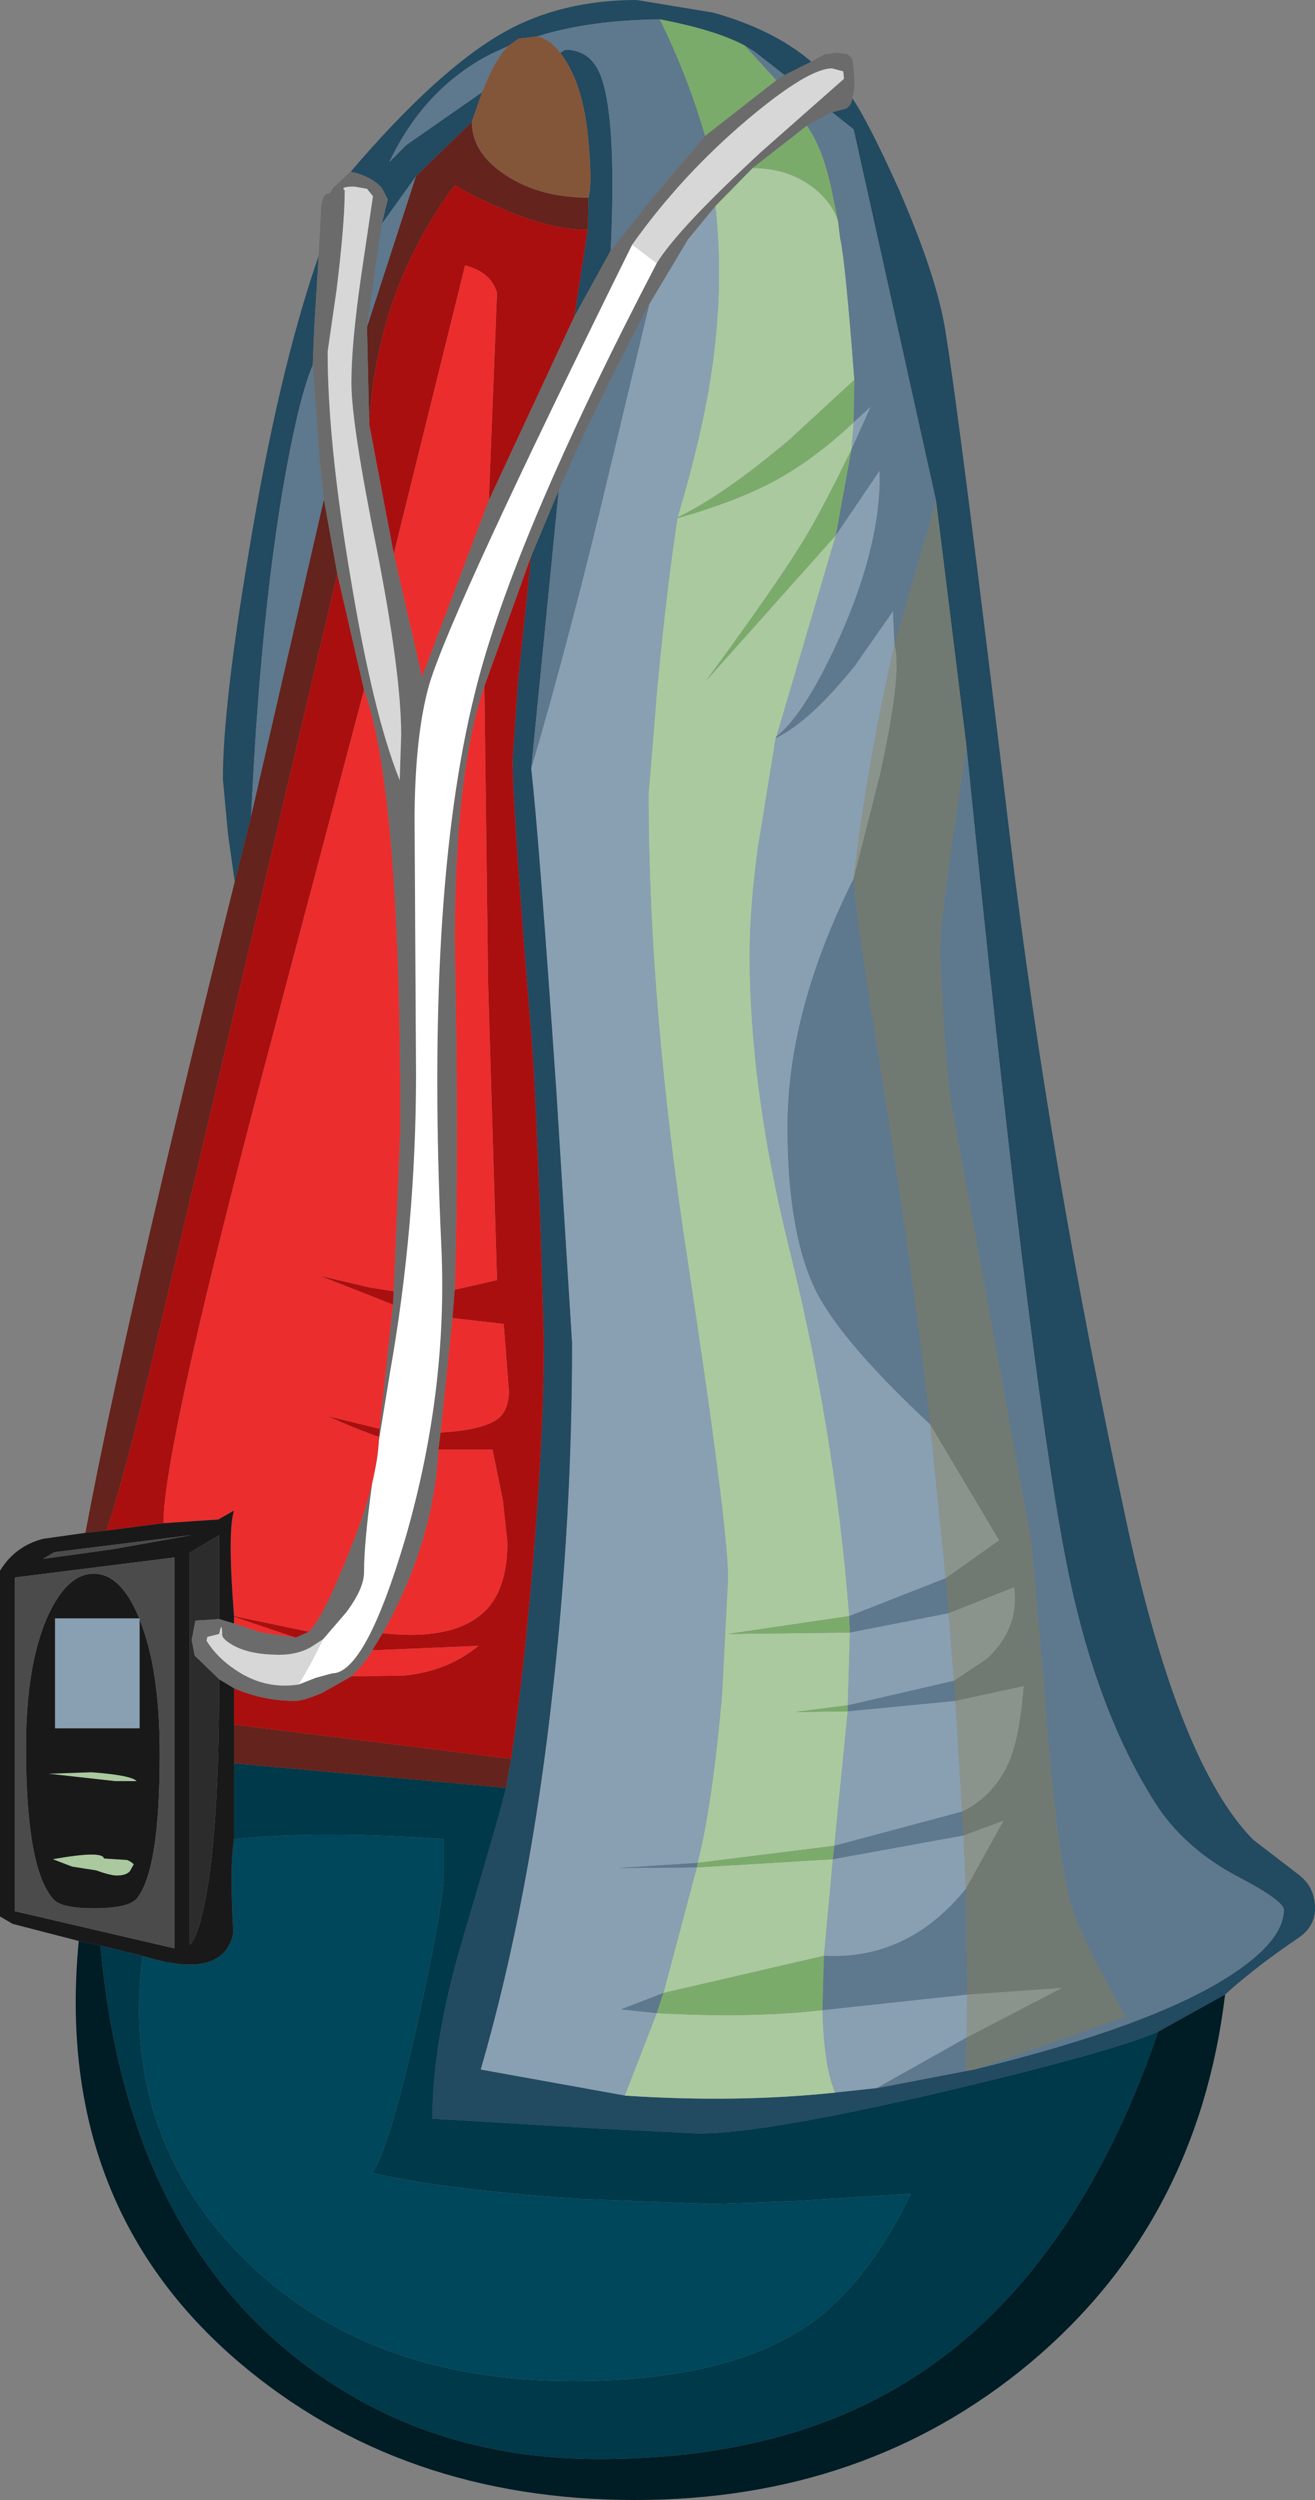 <?xml version="1.0" encoding="UTF-8" standalone="no"?>
<svg xmlns:ffdec="https://www.free-decompiler.com/flash" xmlns:xlink="http://www.w3.org/1999/xlink" ffdec:objectType="shape" height="168.15px" width="88.5px" xmlns="http://www.w3.org/2000/svg">
  <rect width="100%" height="100%" fill="#808080" stroke="none"/>
  <g transform="matrix(1.0, 0.0, 0.0, 1.0, 39.35, 131.55)">
    <path d="M4.35 -111.1 L6.95 -115.45 8.8 -117.7 Q9.35 -112.65 8.65 -107.35 8.05 -102.75 6.25 -96.75 L6.25 -96.7 Q5.6 -92.65 4.9 -85.45 L4.3 -78.15 Q4.3 -63.75 7.0 -46.3 9.65 -28.8 9.65 -25.4 L9.25 -17.6 Q8.6 -10.2 7.6 -6.25 L2.2 -5.9 7.55 -5.95 5.3 2.5 2.45 3.6 4.85 3.85 2.7 9.4 -7.0 7.65 Q-3.65 -3.9 -2.1 -18.3 -0.85 -29.65 -0.85 -41.2 L-1.9 -58.05 Q-3.1 -75.5 -3.6 -79.85 -0.9 -89.05 1.75 -100.25 L4.35 -111.1 M18.1 -103.15 L19.25 -104.2 17.95 -101.3 18.1 -103.15 M16.9 -95.55 L19.85 -99.9 Q20.0 -95.2 17.3 -89.0 14.9 -83.6 12.9 -82.0 L16.9 -95.55 M12.85 -81.9 Q15.2 -83.05 18.2 -86.8 L20.75 -90.45 20.85 -88.2 Q19.0 -80.1 18.1 -72.45 13.65 -63.55 13.65 -55.75 13.65 -48.55 15.6 -44.65 17.35 -41.25 23.25 -35.75 L24.3 -25.4 17.8 -22.85 Q16.85 -35.25 13.7 -47.85 11.1 -58.45 11.1 -67.3 11.1 -70.45 11.65 -74.5 L12.85 -81.9 M19.65 8.9 L16.85 9.2 Q16.1 7.45 16.0 3.65 L25.75 2.6 25.7 5.5 19.65 8.9 M17.85 -21.75 L24.5 -23.05 24.85 -18.5 17.7 -16.85 17.85 -21.75 M17.7 -16.45 L24.95 -17.15 25.4 -9.7 16.8 -7.4 17.7 -16.45 M16.7 -6.5 L25.5 -8.1 25.65 -4.5 Q21.75 0.3 16.1 0.0 L16.7 -6.5 M-29.95 -22.7 L-29.95 -22.6 -29.95 -15.3 -35.65 -15.3 -35.65 -22.7 -29.95 -22.7" fill="#89a0b2" fill-rule="evenodd" stroke="none"/>
    <path d="M-15.75 -120.0 Q-9.85 -126.9 -5.4 -129.4 -1.55 -131.55 3.5 -131.55 L8.65 -130.7 Q12.75 -129.55 15.25 -127.4 L13.45 -126.5 11.4 -128.1 10.75 -128.5 Q8.75 -129.55 5.05 -130.25 0.3 -130.2 -3.2 -129.1 L-4.45 -128.95 -5.15 -128.45 -6.35 -127.9 Q-10.8 -125.6 -13.15 -120.65 L-12.0 -121.8 -6.9 -125.35 -7.6 -123.35 -11.35 -119.7 -13.65 -116.5 -13.25 -118.15 -13.65 -118.9 Q-14.35 -119.7 -15.75 -120.0 M18.0 -124.95 Q19.05 -123.45 21.15 -118.8 23.65 -113.05 24.25 -109.45 25.25 -103.4 28.65 -75.0 31.25 -53.35 36.5 -29.0 40.0 -12.85 45.0 -7.8 L48.0 -5.5 Q49.15 -4.65 49.15 -3.2 49.15 -2.0 48.1 -1.25 45.2 0.7 43.1 2.6 L38.6 5.1 Q35.5 6.45 24.3 9.1 12.1 11.95 7.7 11.95 L0.6 11.6 -10.25 10.95 Q-10.25 5.8 -8.25 -1.0 -5.5 -10.25 -5.3 -11.3 L-4.95 -13.25 Q-3.95 -20.05 -3.3 -28.75 -2.75 -35.85 -2.75 -41.4 L-3.0 -49.75 Q-3.3 -57.95 -3.55 -61.4 -4.85 -77.05 -4.85 -80.45 L-4.5 -85.6 -3.6 -94.15 -1.75 -98.55 -3.6 -79.85 Q-3.1 -75.5 -1.9 -58.05 L-0.85 -41.2 Q-0.85 -29.65 -2.1 -18.3 -3.65 -3.9 -7.0 7.65 L2.7 9.4 Q10.2 9.9 16.85 9.2 L19.65 8.9 25.65 7.75 26.2 7.65 Q38.3 4.7 43.55 1.25 47.05 -1.05 47.05 -3.1 47.05 -3.7 44.0 -5.3 40.3 -7.25 38.35 -10.35 34.2 -16.9 32.3 -27.05 29.85 -39.85 25.7 -81.3 L23.65 -97.85 18.1 -122.85 16.65 -124.0 17.6 -124.25 Q18.0 -124.55 18.0 -124.95 M-23.55 -72.25 L-24.0 -75.4 -24.35 -79.15 Q-24.35 -84.05 -22.6 -94.45 -20.6 -106.6 -17.9 -114.35 L-18.2 -109.6 -18.3 -107.0 Q-19.25 -104.8 -20.3 -98.75 -21.85 -89.6 -22.45 -76.65 L-23.55 -72.25 M1.75 -114.7 L-0.7 -110.25 0.2 -116.1 0.25 -118.25 Q0.55 -119.2 0.2 -122.55 -0.15 -125.9 -1.5 -127.8 L-1.65 -128.0 -1.3 -128.2 Q0.5 -128.2 1.15 -126.25 2.15 -123.3 1.75 -114.7" fill="#224a60" fill-rule="evenodd" stroke="none"/>
    <path d="M8.8 -117.7 L11.3 -120.25 Q13.75 -120.25 15.5 -118.85 16.65 -117.9 17.05 -116.7 L17.2 -115.5 Q17.55 -113.95 18.15 -106.0 L13.75 -101.95 Q9.3 -98.2 6.25 -96.75 8.05 -102.75 8.65 -107.35 9.35 -112.65 8.8 -117.7 M12.9 -82.0 L12.85 -81.9 11.65 -74.5 Q11.1 -70.45 11.1 -67.3 11.1 -58.45 13.7 -47.85 16.85 -35.25 17.8 -22.85 L9.65 -21.65 17.85 -21.75 17.7 -16.85 14.2 -16.4 17.7 -16.45 16.8 -7.4 7.6 -6.25 Q8.6 -10.2 9.25 -17.6 L9.65 -25.4 Q9.65 -28.8 7.0 -46.3 4.3 -63.75 4.3 -78.15 L4.9 -85.45 Q5.6 -92.65 6.25 -96.7 10.3 -97.85 12.95 -99.3 15.55 -100.75 18.1 -103.15 L17.95 -101.3 Q16.0 -97.3 14.85 -95.4 13.15 -92.55 8.2 -85.8 L16.9 -95.55 12.9 -82.0 M2.7 9.4 L4.85 3.85 Q11.15 4.2 16.0 3.65 16.1 7.45 16.85 9.2 10.2 9.9 2.7 9.4 M5.3 2.5 L7.55 -5.95 16.7 -6.5 16.1 0.0 5.3 2.5 M-30.8 -6.45 Q-30.45 -6.3 -30.35 -6.15 L-30.6 -5.7 Q-30.85 -5.4 -31.5 -5.4 -31.9 -5.4 -32.9 -5.75 L-34.5 -6.0 -35.8 -6.5 Q-32.45 -7.1 -32.35 -6.55 L-30.8 -6.45 M-36.1 -12.25 L-33.2 -12.35 Q-30.5 -12.15 -30.15 -11.75 L-31.6 -11.75 -36.1 -12.25" fill="#aac99f" fill-rule="evenodd" stroke="none"/>
    <path d="M18.1 -72.45 Q19.0 -80.1 20.85 -88.2 21.4 -86.3 19.85 -79.35 L18.1 -72.45 M23.25 -35.75 L27.9 -27.95 24.3 -25.4 23.25 -35.75 M24.5 -23.05 L28.9 -24.8 Q29.3 -22.1 27.1 -20.0 L24.85 -18.5 24.5 -23.05 M24.95 -17.15 L29.55 -18.15 Q29.3 -14.95 28.65 -13.25 27.65 -10.8 25.4 -9.7 L24.95 -17.15 M25.5 -8.1 L28.2 -9.1 25.65 -4.5 25.5 -8.1 M25.75 2.6 L32.15 2.15 25.7 5.5 25.75 2.6" fill="#8a948c" fill-rule="evenodd" stroke="none"/>
    <path d="M-13.65 -116.5 L-11.35 -119.7 -14.65 -109.55 -13.65 -116.5 M-6.9 -125.35 L-12.0 -121.8 -13.15 -120.65 Q-10.8 -125.6 -6.35 -127.9 L-5.15 -128.45 Q-6.05 -127.55 -6.9 -125.35 M-3.2 -129.1 Q0.3 -130.2 5.05 -130.25 6.95 -126.4 8.1 -122.4 L4.7 -118.4 1.75 -114.7 Q2.15 -123.3 1.15 -126.25 0.5 -128.2 -1.3 -128.2 L-1.65 -128.0 Q-2.4 -128.95 -3.2 -129.1 M11.4 -128.1 L13.45 -126.5 12.9 -126.15 10.8 -128.45 11.4 -128.1 M-1.75 -98.55 Q0.65 -104.1 4.35 -111.1 L1.75 -100.25 Q-0.9 -89.05 -3.6 -79.85 L-1.75 -98.55 M14.95 -123.1 L16.65 -124.0 18.1 -122.85 23.65 -97.85 20.85 -88.2 20.75 -90.45 18.2 -86.8 Q15.2 -83.05 12.85 -81.9 L12.9 -82.0 Q14.9 -83.6 17.3 -89.0 20.0 -95.2 19.85 -99.9 L16.9 -95.55 17.95 -101.3 19.25 -104.2 18.1 -103.15 18.15 -106.0 Q17.55 -113.95 17.2 -115.5 L17.05 -116.7 16.55 -119.1 Q15.95 -121.7 14.95 -123.1 M4.85 3.85 L2.45 3.6 5.3 2.5 4.85 3.85 M7.55 -5.95 L2.2 -5.9 7.6 -6.25 7.55 -5.95 M25.7 -81.3 Q29.85 -39.85 32.3 -27.05 34.2 -16.9 38.35 -10.35 40.3 -7.25 44.0 -5.3 47.05 -3.7 47.05 -3.1 47.05 -1.05 43.55 1.25 38.3 4.7 26.2 7.65 L36.4 4.1 Q33.3 -1.4 32.75 -3.4 31.7 -7.1 30.9 -18.3 L30.05 -27.9 24.75 -56.85 Q24.4 -58.8 24.15 -62.95 L23.9 -67.55 Q23.9 -69.8 25.7 -81.3 M25.65 7.75 L19.65 8.9 25.7 5.5 25.65 7.75 M23.25 -35.75 Q17.35 -41.25 15.6 -44.65 13.65 -48.55 13.65 -55.75 13.65 -63.55 18.1 -72.45 18.15 -70.6 20.0 -59.15 22.2 -45.4 23.25 -35.75 M24.3 -25.4 L24.5 -23.05 17.85 -21.75 17.8 -22.85 24.3 -25.4 M24.85 -18.5 L24.95 -17.15 17.7 -16.45 17.7 -16.85 24.85 -18.5 M25.4 -9.7 L25.5 -8.1 16.7 -6.5 16.8 -7.4 25.4 -9.7 M25.65 -4.5 L25.75 2.6 16.0 3.65 16.1 0.0 Q21.75 0.3 25.65 -4.5 M-18.3 -107.0 L-17.85 -100.8 -17.55 -97.95 -22.45 -76.65 Q-21.85 -89.6 -20.3 -98.75 -19.25 -104.8 -18.3 -107.0" fill="#5e788e" fill-rule="evenodd" stroke="none"/>
    <path d="M20.85 -88.2 L23.65 -97.85 25.7 -81.3 Q23.9 -69.8 23.9 -67.55 L24.15 -62.95 Q24.4 -58.8 24.75 -56.85 L30.05 -27.9 30.9 -18.3 Q31.7 -7.1 32.75 -3.4 33.3 -1.4 36.4 4.1 L26.2 7.65 25.65 7.75 25.7 5.5 32.15 2.15 25.75 2.6 25.65 -4.5 28.2 -9.1 25.5 -8.1 25.4 -9.7 Q27.65 -10.8 28.65 -13.25 29.3 -14.95 29.55 -18.15 L24.95 -17.15 24.85 -18.5 27.1 -20.0 Q29.3 -22.1 28.9 -24.8 L24.5 -23.05 24.3 -25.4 27.9 -27.95 23.25 -35.75 Q22.2 -45.4 20.0 -59.15 18.15 -70.6 18.1 -72.45 L19.85 -79.35 Q21.4 -86.3 20.85 -88.2" fill="#707a72" fill-rule="evenodd" stroke="none"/>
    <path d="M5.05 -130.25 Q8.75 -129.55 10.75 -128.5 L10.8 -128.45 12.9 -126.15 8.1 -122.4 Q6.95 -126.4 5.05 -130.25 M11.3 -120.25 L14.95 -123.1 Q15.95 -121.7 16.55 -119.1 L17.05 -116.7 Q16.65 -117.9 15.5 -118.85 13.75 -120.25 11.3 -120.25 M18.15 -106.0 L18.1 -103.15 Q15.55 -100.75 12.95 -99.3 10.3 -97.85 6.25 -96.7 L6.25 -96.75 Q9.3 -98.2 13.75 -101.95 L18.15 -106.0 M17.95 -101.3 L16.9 -95.55 8.2 -85.8 Q13.15 -92.55 14.85 -95.4 16.0 -97.3 17.95 -101.3 M17.8 -22.85 L17.85 -21.75 9.65 -21.65 17.8 -22.85 M17.7 -16.85 L17.7 -16.45 14.2 -16.4 17.7 -16.85 M16.8 -7.4 L16.7 -6.5 7.55 -5.95 7.6 -6.25 16.8 -7.4 M16.1 0.0 L16.0 3.65 Q11.15 4.2 4.85 3.85 L5.3 2.5 16.1 0.0" fill="#7bab6b" fill-rule="evenodd" stroke="none"/>
    <path d="M-5.3 -11.3 Q-5.5 -10.25 -8.25 -1.0 -10.25 5.8 -10.25 10.95 L0.6 11.6 7.7 11.95 Q12.1 11.95 24.3 9.1 35.5 6.45 38.6 5.1 33.0 21.4 22.15 28.35 13.6 33.85 0.95 33.85 -11.1 33.85 -19.85 26.7 -30.95 17.6 -32.6 -0.7 L-29.75 0.0 Q-31.25 11.9 -23.15 20.15 -14.85 28.6 -0.8 28.6 9.2 28.6 14.65 25.1 18.9 22.35 21.95 16.0 L14.0 16.5 8.55 16.7 -0.25 16.35 Q-9.35 15.75 -14.3 14.6 -13.15 12.95 -11.3 4.7 -9.7 -2.5 -9.5 -5.05 L-9.5 -7.85 Q-17.8 -8.45 -23.6 -7.85 L-23.6 -12.95 -5.3 -11.3" fill="#00394a" fill-rule="evenodd" stroke="none"/>
    <path d="M-29.75 0.0 Q-24.3 1.7 -23.65 -1.55 -23.9 -6.05 -23.6 -7.85 -17.8 -8.45 -9.5 -7.85 L-9.5 -5.05 Q-9.7 -2.5 -11.3 4.7 -13.15 12.95 -14.3 14.6 -9.35 15.75 -0.25 16.35 L8.55 16.7 14.0 16.5 21.95 16.0 Q18.9 22.35 14.65 25.1 9.2 28.6 -0.8 28.6 -14.85 28.6 -23.15 20.15 -31.25 11.9 -29.75 0.0" fill="#00475b" fill-rule="evenodd" stroke="none"/>
    <path d="M-7.6 -123.35 L-6.9 -125.35 Q-6.05 -127.55 -5.15 -128.45 L-4.45 -128.95 -3.2 -129.1 Q-2.4 -128.95 -1.65 -128.0 L-1.5 -127.8 Q-0.15 -125.9 0.2 -122.55 0.55 -119.2 0.25 -118.25 -3.0 -118.25 -5.3 -119.75 -7.6 -121.25 -7.6 -123.35" fill="#83563a" fill-rule="evenodd" stroke="none"/>
    <path d="M-33.6 -28.45 Q-30.95 -42.65 -23.55 -72.25 L-22.45 -76.65 -17.55 -97.95 -16.65 -92.95 -28.85 -41.15 Q-31.15 -31.5 -32.2 -28.6 L-33.6 -28.45 M-11.35 -119.7 L-7.6 -123.35 Q-7.6 -121.25 -5.3 -119.75 -3.0 -118.25 0.25 -118.25 L0.2 -116.1 Q-2.15 -116.05 -5.65 -117.55 -7.4 -118.3 -8.75 -119.1 -14.0 -112.05 -14.5 -103.0 L-14.65 -109.55 -11.35 -119.7 M-4.95 -13.25 L-5.3 -11.3 -23.6 -12.95 -23.6 -15.55 -4.95 -13.25" fill="#64231c" fill-rule="evenodd" stroke="none"/>
    <path d="M-0.7 -110.25 L-6.45 -97.9 -5.9 -111.85 Q-6.3 -113.25 -8.05 -113.7 L-12.85 -94.3 -14.5 -103.0 Q-14.0 -112.05 -8.75 -119.1 -7.4 -118.3 -5.65 -117.55 -2.15 -116.05 0.2 -116.1 L-0.7 -110.25 M-18.55 -21.8 L-19.45 -21.4 -23.6 -22.8 -23.6 -22.85 -18.55 -21.8 M-23.6 -18.0 Q-21.65 -17.15 -19.5 -17.15 -18.9 -17.15 -17.65 -17.7 L-15.7 -18.8 -12.15 -18.85 Q-9.2 -19.15 -7.15 -20.85 L-14.3 -20.55 -13.6 -21.7 Q-8.6 -21.15 -6.55 -23.35 -5.2 -24.85 -5.2 -27.8 L-5.5 -30.6 -6.2 -34.05 -9.85 -34.05 -9.7 -35.2 Q-6.85 -35.35 -5.8 -36.15 -5.1 -36.75 -5.1 -38.0 L-5.25 -39.95 -5.45 -42.5 -8.9 -42.9 -8.75 -44.8 -5.9 -45.45 -6.5 -65.4 -6.75 -85.4 -3.6 -94.15 -4.5 -85.6 -4.85 -80.45 Q-4.85 -77.05 -3.55 -61.4 -3.3 -57.95 -3.0 -49.75 L-2.75 -41.4 Q-2.75 -35.85 -3.3 -28.75 -3.95 -20.05 -4.95 -13.25 L-23.6 -15.55 -23.6 -18.0 M-16.65 -92.95 L-14.85 -85.15 -22.15 -57.55 Q-28.35 -33.9 -28.35 -29.1 L-32.2 -28.6 Q-31.15 -31.5 -28.85 -41.15 L-16.65 -92.95 M-12.85 -44.7 L-12.9 -43.8 -17.85 -45.75 -14.45 -44.95 -12.85 -44.7 M-13.8 -35.45 L-13.85 -34.9 Q-15.55 -35.5 -17.3 -36.3 L-13.8 -35.45" fill="#aa0f0f" fill-rule="evenodd" stroke="none"/>
    <path d="M-6.45 -97.9 L-10.95 -86.0 -12.85 -94.3 -8.05 -113.7 Q-6.3 -113.25 -5.9 -111.85 L-6.45 -97.9 M-14.3 -31.8 Q-14.75 -29.9 -15.75 -27.4 -17.55 -22.8 -18.55 -21.8 L-23.6 -22.85 Q-24.05 -28.6 -23.6 -29.95 L-24.65 -29.35 -28.35 -29.1 Q-28.35 -33.9 -22.15 -57.55 L-14.85 -85.15 Q-12.4 -78.5 -12.4 -55.75 L-12.85 -44.7 -14.45 -44.95 -17.85 -45.75 -12.9 -43.8 -13.8 -35.45 -17.3 -36.3 Q-15.55 -35.5 -13.85 -34.9 L-13.85 -34.65 Q-13.9 -33.5 -14.3 -31.8 M-19.45 -21.4 L-21.8 -21.75 -23.6 -22.35 -23.6 -22.8 -19.45 -21.4 M-15.7 -18.8 Q-14.65 -19.85 -14.3 -20.55 L-7.15 -20.85 Q-9.2 -19.15 -12.15 -18.85 L-15.7 -18.8 M-13.6 -21.7 Q-10.15 -27.85 -9.85 -34.05 L-6.2 -34.05 -5.5 -30.6 -5.2 -27.8 Q-5.2 -24.85 -6.55 -23.35 -8.6 -21.15 -13.6 -21.7 M-9.7 -35.2 L-8.9 -42.9 -5.45 -42.5 -5.25 -39.95 -5.1 -38.0 Q-5.1 -36.75 -5.8 -36.15 -6.85 -35.35 -9.7 -35.2 M-8.75 -44.8 Q-8.45 -53.75 -8.75 -68.35 -8.7 -79.8 -6.75 -85.4 L-6.5 -65.4 -5.9 -45.45 -8.75 -44.8" fill="#ec2d2d" fill-rule="evenodd" stroke="none"/>
    <path d="M-34.05 -1.0 L-38.5 -2.15 -39.35 -2.65 -39.35 -25.9 Q-38.35 -27.55 -36.45 -28.05 L-33.6 -28.45 -32.2 -28.6 -28.35 -29.1 -24.65 -29.35 -23.6 -29.95 Q-24.05 -28.6 -23.6 -22.85 L-23.6 -22.8 -23.6 -22.35 -24.6 -22.65 -24.6 -28.3 -26.6 -27.1 -26.6 -0.75 Q-26.1 -1.05 -25.6 -3.4 -24.6 -8.15 -24.6 -18.6 L-23.6 -18.0 -23.6 -15.55 -23.6 -12.95 -23.6 -7.85 Q-23.9 -6.05 -23.65 -1.55 -24.3 1.7 -29.75 0.0 L-32.6 -0.7 -34.05 -1.0 M-36.45 -26.7 L-31.75 -27.35 -26.45 -28.3 -35.7 -27.15 -36.45 -26.7 M-38.35 -25.45 L-38.35 -3.0 -27.6 -0.5 -27.6 -26.8 -38.35 -25.45 M-29.95 -22.6 Q-28.6 -19.3 -28.6 -13.55 -28.6 -5.75 -30.15 -3.85 -30.7 -3.2 -33.05 -3.2 -35.2 -3.2 -35.75 -3.8 -37.6 -5.85 -37.6 -14.0 -37.6 -19.45 -36.2 -22.7 -34.9 -25.65 -33.1 -25.7 -31.25 -25.75 -30.0 -22.75 L-29.95 -22.7 -35.65 -22.7 -35.65 -15.3 -29.95 -15.3 -29.95 -22.6 M-30.8 -6.45 L-32.35 -6.55 Q-32.45 -7.1 -35.8 -6.5 L-34.5 -6.0 -32.9 -5.75 Q-31.9 -5.4 -31.5 -5.4 -30.85 -5.4 -30.6 -5.7 L-30.35 -6.15 Q-30.45 -6.3 -30.8 -6.45 M-36.1 -12.25 L-31.6 -11.75 -30.15 -11.75 Q-30.5 -12.15 -33.2 -12.35 L-36.1 -12.25" fill="#191919" fill-rule="evenodd" stroke="none"/>
    <path d="M-36.45 -26.7 L-35.7 -27.15 -26.45 -28.3 -31.75 -27.35 -36.45 -26.7 M-38.35 -25.45 L-27.6 -26.8 -27.6 -0.5 -38.35 -3.0 -38.35 -25.45 M-29.95 -22.7 L-30.0 -22.75 Q-31.25 -25.75 -33.1 -25.7 -34.9 -25.65 -36.2 -22.7 -37.6 -19.45 -37.6 -14.0 -37.6 -5.85 -35.75 -3.8 -35.2 -3.2 -33.05 -3.2 -30.7 -3.2 -30.15 -3.85 -28.6 -5.75 -28.6 -13.55 -28.6 -19.3 -29.95 -22.6 L-29.95 -22.7" fill="#4b4b4b" fill-rule="evenodd" stroke="none"/>
    <path d="M-24.6 -22.65 L-26.2 -22.55 -26.45 -21.25 -26.25 -20.2 -24.6 -18.6 Q-24.6 -8.15 -25.6 -3.4 -26.1 -1.05 -26.6 -0.75 L-26.6 -27.1 -24.6 -28.3 -24.6 -22.65" fill="#2c2c2c" fill-rule="evenodd" stroke="none"/>
    <path d="M15.25 -127.4 L16.15 -127.9 17.0 -128.0 17.7 -127.9 18.0 -127.6 Q18.3 -125.8 18.0 -124.95 18.0 -124.55 17.6 -124.25 L16.65 -124.0 14.95 -123.1 11.3 -120.25 8.8 -117.7 6.95 -115.45 4.35 -111.1 Q0.65 -104.1 -1.75 -98.55 L-3.6 -94.15 -6.75 -85.4 Q-8.7 -79.8 -8.75 -68.35 -8.45 -53.75 -8.75 -44.8 L-8.9 -42.9 -9.7 -35.2 -9.85 -34.05 Q-10.15 -27.85 -13.6 -21.7 L-14.3 -20.55 Q-14.65 -19.85 -15.7 -18.8 L-17.65 -17.7 Q-18.9 -17.15 -19.5 -17.15 -21.65 -17.15 -23.6 -18.0 L-24.6 -18.6 -26.25 -20.2 -26.45 -21.25 -26.2 -22.55 -24.6 -22.65 -23.6 -22.35 -21.8 -21.75 -19.45 -21.4 -18.55 -21.8 Q-17.55 -22.8 -15.75 -27.4 -14.75 -29.9 -14.3 -31.8 -14.85 -27.8 -14.85 -25.8 -14.85 -24.7 -16.05 -23.1 L-17.6 -21.3 -18.45 -20.75 Q-19.35 -20.25 -20.55 -20.25 -22.45 -20.25 -23.6 -20.85 -24.4 -21.3 -24.4 -21.6 -24.4 -22.6 -24.6 -21.65 L-25.4 -21.45 -25.45 -21.2 Q-24.75 -20.05 -23.45 -19.2 -21.5 -17.9 -19.25 -18.25 L-18.1 -18.7 -17.0 -19.0 Q-14.75 -19.0 -12.05 -28.15 -9.2 -38.05 -9.65 -47.75 -10.75 -71.45 -7.4 -84.9 -4.9 -95.15 4.85 -113.85 6.3 -116.2 11.95 -121.4 L17.45 -126.25 17.4 -126.75 16.65 -126.95 Q15.05 -126.95 11.0 -123.55 6.5 -119.75 3.2 -115.1 -8.9 -90.65 -10.45 -85.55 -11.4 -82.25 -11.45 -76.7 L-11.35 -59.3 Q-11.35 -49.15 -13.1 -39.25 L-13.85 -34.65 -13.85 -34.9 -13.8 -35.45 -12.9 -43.8 -12.85 -44.7 -12.4 -55.75 Q-12.4 -78.5 -14.85 -85.15 L-16.65 -92.95 -17.55 -97.95 -17.85 -100.8 -18.3 -107.0 -18.2 -109.6 -17.9 -114.35 -17.75 -117.25 Q-17.75 -118.55 -17.15 -118.55 L-16.95 -118.9 -15.75 -120.0 Q-14.35 -119.7 -13.65 -118.9 L-13.25 -118.15 -13.65 -116.5 -14.65 -109.55 -14.5 -103.0 -12.85 -94.3 -10.95 -86.0 -6.45 -97.9 -0.7 -110.25 1.75 -114.7 4.7 -118.4 8.1 -122.4 12.9 -126.15 13.45 -126.5 15.25 -127.4 M-14.65 -118.85 L-15.5 -119.0 Q-16.5 -119.0 -16.15 -118.75 -16.15 -116.5 -16.7 -112.05 L-17.3 -107.9 Q-17.3 -101.8 -15.75 -92.65 -14.25 -83.6 -12.5 -79.2 L-12.45 -79.05 -12.35 -82.1 Q-12.35 -86.25 -14.0 -94.65 -15.7 -103.05 -15.7 -105.8 -15.7 -108.45 -15.05 -112.95 L-14.25 -118.35 -14.65 -118.85" fill="#6b6b6b" fill-rule="evenodd" stroke="none"/>
    <path d="M3.2 -115.1 Q6.5 -119.75 11.0 -123.55 15.05 -126.95 16.65 -126.95 L17.4 -126.75 17.45 -126.25 11.95 -121.4 Q6.3 -116.2 4.85 -113.85 L3.2 -115.1 M-19.25 -18.25 Q-21.5 -17.9 -23.45 -19.2 -24.75 -20.05 -25.45 -21.2 L-25.4 -21.45 -24.6 -21.65 Q-24.4 -22.6 -24.4 -21.6 -24.4 -21.3 -23.6 -20.85 -22.45 -20.25 -20.55 -20.25 -19.35 -20.25 -18.45 -20.75 L-17.6 -21.3 -18.5 -19.55 -19.25 -18.25 M-14.65 -118.85 L-14.25 -118.35 -15.05 -112.95 Q-15.7 -108.45 -15.7 -105.8 -15.7 -103.05 -14.0 -94.65 -12.35 -86.25 -12.35 -82.1 L-12.45 -79.05 -12.5 -79.2 Q-14.25 -83.6 -15.75 -92.65 -17.3 -101.8 -17.3 -107.9 L-16.7 -112.05 Q-16.15 -116.5 -16.15 -118.75 -16.5 -119.0 -15.5 -119.0 L-14.65 -118.85" fill="#d7d7d7" fill-rule="evenodd" stroke="none"/>
    <path d="M3.2 -115.1 L4.85 -113.85 Q-4.9 -95.15 -7.4 -84.9 -10.75 -71.45 -9.65 -47.75 -9.2 -38.05 -12.05 -28.15 -14.75 -19.0 -17.0 -19.0 L-18.1 -18.7 -19.25 -18.25 -18.5 -19.55 -17.6 -21.3 -16.05 -23.1 Q-14.85 -24.7 -14.85 -25.8 -14.85 -27.8 -14.3 -31.8 -13.9 -33.5 -13.85 -34.65 L-13.1 -39.25 Q-11.35 -49.15 -11.35 -59.3 L-11.45 -76.7 Q-11.4 -82.25 -10.45 -85.55 -8.9 -90.65 3.2 -115.1" fill="#ffffff" fill-rule="evenodd" stroke="none"/>
    <path d="M43.1 2.6 Q41.25 17.95 29.95 27.4 18.9 36.6 3.4 36.6 -12.35 36.6 -23.25 27.35 -35.75 16.7 -34.05 -1.0 L-32.6 -0.7 Q-30.95 17.6 -19.85 26.7 -11.1 33.85 0.95 33.85 13.6 33.85 22.15 28.35 33.0 21.4 38.6 5.1 L43.1 2.6" fill="#001c24" fill-rule="evenodd" stroke="none"/>
  </g>
</svg>
